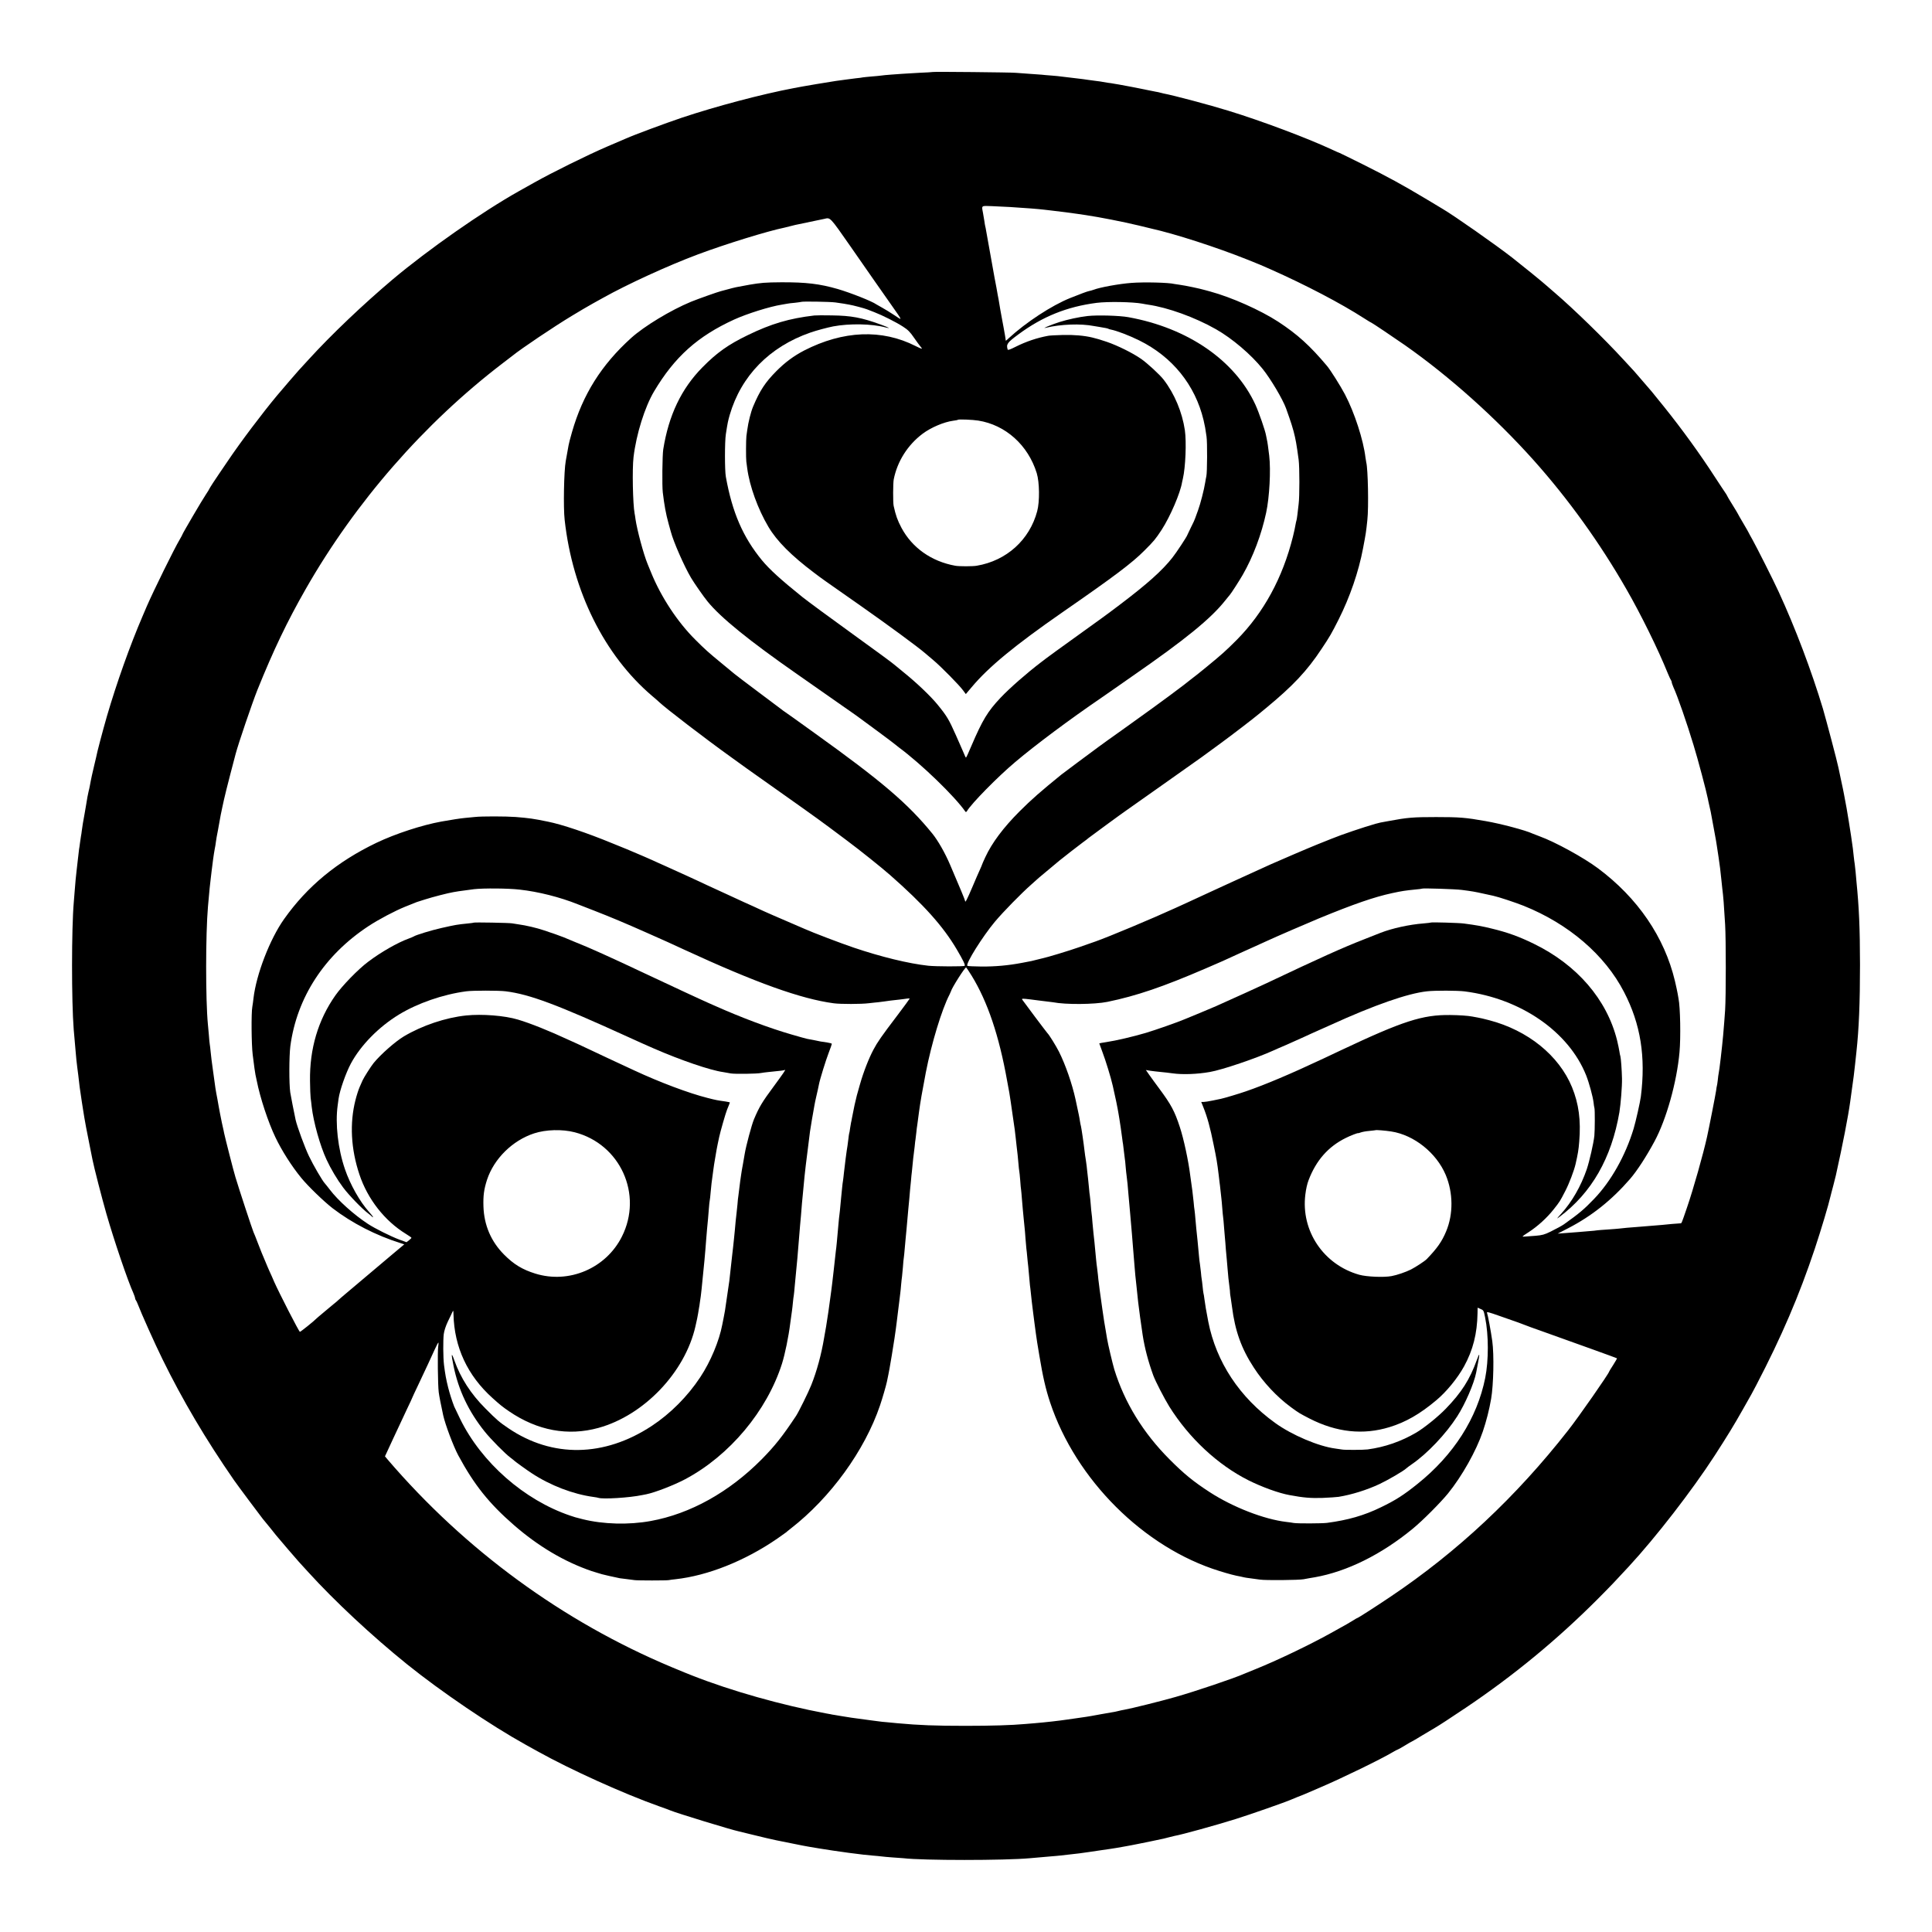 <?xml version="1.0" standalone="no"?>
<!DOCTYPE svg PUBLIC "-//W3C//DTD SVG 20010904//EN"
 "http://www.w3.org/TR/2001/REC-SVG-20010904/DTD/svg10.dtd">
<svg version="1.0" xmlns="http://www.w3.org/2000/svg"
 width="2160pt" height="2160pt" viewBox="0 0 2160 2160"
 preserveAspectRatio="xMidYMid meet">
<g transform="translate(0,2160) scale(0.1,-0.1)"
fill="#000000" stroke="none">
<path d="M10428 20795 c-1 -1 -70 -6 -153 -9 -82 -4 -166 -9 -185 -11 -19 -2
-75 -6 -125 -9 -49 -4 -101 -8 -115 -11 -14 -2 -61 -7 -104 -10 -43 -4 -88 -8
-99 -10 -10 -3 -45 -7 -76 -10 -31 -4 -83 -10 -116 -15 -33 -5 -82 -12 -110
-15 -40 -5 -381 -62 -470 -80 -363 -69 -872 -204 -1255 -332 -183 -62 -524
-188 -625 -233 -11 -5 -105 -45 -210 -90 -216 -93 -617 -291 -810 -400 -71
-40 -150 -84 -175 -98 -411 -231 -1014 -653 -1410 -986 -330 -279 -685 -616
-940 -896 -52 -57 -102 -111 -110 -120 -21 -22 -175 -202 -241 -280 -166 -199
-409 -521 -553 -735 -49 -71 -95 -139 -102 -150 -30 -42 -104 -157 -104 -161
0 -3 -17 -31 -38 -62 -41 -60 -262 -438 -262 -446 0 -3 -14 -29 -31 -58 -63
-106 -291 -570 -366 -742 -19 -44 -40 -94 -47 -110 -143 -332 -292 -752 -400
-1121 -51 -178 -112 -408 -122 -465 -3 -14 -11 -50 -19 -80 -15 -59 -41 -178
-50 -232 -3 -18 -10 -49 -15 -68 -8 -32 -17 -83 -25 -135 -1 -11 -10 -58 -18
-105 -18 -95 -26 -148 -33 -200 -2 -19 -6 -46 -9 -60 -2 -14 -7 -47 -11 -75
-3 -27 -8 -58 -10 -68 -2 -10 -8 -64 -14 -120 -6 -56 -13 -115 -15 -132 -5
-39 -13 -121 -20 -215 -3 -41 -8 -97 -10 -125 -26 -299 -26 -1110 -1 -1425 2
-25 7 -81 11 -125 3 -44 8 -96 10 -115 2 -19 6 -64 9 -100 4 -36 8 -75 10 -85
2 -11 7 -49 11 -85 9 -90 19 -164 40 -300 2 -14 9 -56 15 -95 14 -95 46 -266
76 -410 13 -66 26 -129 28 -140 15 -79 106 -433 156 -607 86 -299 240 -752
301 -885 10 -24 19 -49 19 -56 0 -7 4 -17 8 -22 5 -6 15 -26 22 -45 39 -103
194 -449 276 -615 226 -461 484 -897 801 -1355 33 -48 300 -406 320 -430 12
-14 47 -56 78 -95 31 -38 63 -79 72 -90 28 -34 237 -279 253 -295 8 -9 56 -61
105 -115 299 -329 717 -718 1105 -1031 381 -307 937 -684 1325 -899 22 -12 83
-46 135 -75 374 -208 960 -473 1360 -615 58 -20 114 -41 125 -46 68 -29 685
-218 765 -234 8 -2 69 -17 135 -33 123 -30 247 -60 281 -66 10 -2 89 -18 174
-35 85 -18 171 -34 190 -37 19 -3 73 -12 119 -20 79 -13 224 -35 331 -49 152
-20 193 -24 260 -30 41 -3 89 -8 105 -10 17 -3 71 -7 120 -11 50 -3 106 -7
125 -9 216 -26 1133 -26 1415 0 61 5 173 15 240 21 33 2 78 7 100 9 227 25
230 26 325 40 14 2 75 11 135 20 61 8 136 20 167 25 32 6 70 12 85 15 15 2 49
9 77 14 28 6 62 13 76 15 24 4 260 53 290 60 8 2 33 9 55 14 22 6 51 13 65 16
82 14 465 120 685 189 166 52 557 189 620 217 11 5 45 19 75 31 30 11 69 27
85 34 17 7 95 41 174 75 232 99 670 312 799 389 29 17 55 31 59 31 3 0 39 20
80 45 40 25 76 45 78 45 2 0 57 32 122 72 65 39 127 76 138 82 42 24 166 105
342 223 534 359 1021 760 1478 1218 145 146 206 210 345 361 305 330 707 850
960 1240 144 223 214 337 315 516 47 84 90 160 95 168 5 8 30 56 56 105 282
541 478 998 654 1525 70 211 155 495 175 585 3 11 16 65 31 119 14 55 27 107
29 115 77 345 138 661 160 821 8 52 37 269 40 291 2 14 9 73 15 130 6 57 13
120 15 139 28 259 40 547 40 975 -1 414 -10 630 -40 933 -2 20 -6 66 -9 102
-4 36 -8 76 -10 90 -3 14 -7 52 -11 85 -3 33 -8 74 -10 90 -3 17 -7 48 -10 70
-6 48 -9 64 -35 230 -12 72 -23 139 -25 150 -6 30 -24 127 -29 155 -2 14 -16
81 -31 150 -14 69 -28 135 -31 147 -13 67 -138 538 -173 658 -127 422 -309
905 -496 1310 -56 123 -247 501 -293 583 -23 41 -42 75 -42 77 0 2 -27 49 -60
105 -33 56 -60 103 -60 105 0 2 -27 47 -60 100 -33 53 -60 98 -60 101 0 3 -9
17 -19 32 -11 15 -63 95 -117 177 -166 257 -369 537 -568 785 -119 147 -128
159 -141 174 -6 6 -51 58 -100 116 -50 58 -92 107 -95 110 -3 3 -57 61 -120
130 -211 230 -555 565 -765 745 -38 33 -79 68 -90 78 -41 38 -274 227 -385
314 -187 146 -660 477 -782 548 -9 6 -97 58 -195 117 -261 156 -408 236 -695
380 -141 70 -259 128 -261 128 -3 0 -44 18 -93 41 -271 126 -787 320 -1154
432 -200 62 -609 171 -722 192 -11 2 -27 6 -36 9 -9 3 -33 8 -52 11 -19 3 -64
12 -100 20 -74 16 -257 51 -310 60 -19 3 -46 8 -60 10 -14 3 -41 7 -60 9 -20
3 -47 7 -60 10 -14 3 -47 8 -75 11 -82 11 -108 14 -145 20 -19 3 -53 7 -75 9
-115 13 -162 19 -176 21 -8 2 -53 6 -100 10 -46 3 -97 8 -114 10 -16 2 -79 6
-140 10 -60 4 -128 9 -150 11 -46 5 -922 14 -927 9z m872 -1510 c151 -9 317
-22 380 -30 19 -3 58 -7 85 -10 87 -10 207 -25 280 -36 39 -6 81 -12 95 -14
154 -23 415 -74 590 -116 69 -17 132 -32 140 -34 265 -59 724 -207 1075 -347
143 -57 166 -67 260 -109 394 -175 787 -381 1043 -546 45 -29 85 -53 88 -53 5
0 255 -168 374 -251 493 -346 1010 -808 1436 -1284 387 -433 740 -923 1039
-1445 159 -276 354 -672 460 -935 16 -38 32 -74 37 -80 4 -5 8 -15 8 -22 0 -7
9 -32 19 -56 46 -99 150 -399 225 -647 47 -151 146 -525 160 -600 2 -14 10
-47 16 -75 15 -64 19 -83 25 -120 3 -16 14 -77 25 -135 24 -130 31 -168 35
-200 2 -14 11 -70 19 -125 15 -102 20 -142 31 -250 3 -33 8 -76 10 -95 12 -93
19 -183 32 -405 10 -166 10 -803 0 -959 -8 -113 -10 -139 -22 -281 -12 -134
-43 -400 -50 -425 -2 -8 -7 -42 -10 -75 -4 -32 -8 -62 -10 -65 -1 -3 -6 -27
-9 -55 -5 -38 -80 -421 -101 -515 -43 -194 -154 -587 -224 -790 -63 -184 -60
-177 -74 -177 -18 0 -167 -13 -207 -18 -30 -3 -127 -11 -245 -20 -97 -7 -213
-17 -235 -21 -14 -2 -70 -6 -125 -10 -55 -3 -107 -8 -117 -9 -9 -2 -54 -7
-100 -10 -46 -4 -99 -8 -118 -10 -19 -2 -78 -6 -130 -10 l-95 -7 117 60 c263
136 487 314 693 552 76 88 180 247 273 420 132 245 249 661 279 996 15 164 9
501 -11 600 -2 12 -7 38 -10 57 -3 20 -17 82 -30 139 -117 491 -416 929 -860
1260 -162 121 -480 295 -651 357 -33 12 -69 26 -80 31 -78 37 -358 111 -526
140 -226 40 -292 45 -554 45 -258 0 -319 -5 -533 -45 -90 -16 -96 -17 -143
-30 -130 -37 -383 -122 -494 -168 -27 -11 -97 -39 -155 -62 -107 -43 -421
-178 -520 -222 -30 -14 -95 -44 -145 -66 -49 -22 -130 -59 -180 -82 -49 -23
-106 -49 -125 -57 -42 -19 -127 -58 -235 -108 -88 -41 -168 -78 -260 -120 -33
-15 -89 -41 -125 -57 -258 -118 -740 -320 -890 -373 -36 -12 -118 -41 -183
-64 -113 -40 -368 -117 -412 -125 -11 -2 -40 -9 -65 -16 -49 -13 -51 -14 -165
-35 -151 -29 -300 -42 -452 -41 -83 1 -155 4 -158 8 -22 22 171 329 308 493
95 113 295 317 406 415 41 36 79 70 85 76 10 9 182 153 231 193 64 51 208 164
260 202 33 24 62 46 65 50 6 6 388 286 423 309 12 8 197 139 411 290 214 151
408 289 431 305 24 17 56 40 71 52 16 12 83 61 149 109 116 85 358 270 421
323 17 14 53 44 80 66 298 246 456 413 619 660 93 139 111 171 191 329 127
253 224 535 273 796 32 169 33 173 48 315 16 144 7 575 -12 645 -2 8 -6 33 -9
55 -23 195 -122 501 -229 705 -49 93 -160 270 -201 319 -191 227 -330 353
-547 495 -199 129 -520 272 -759 337 -25 7 -49 14 -55 15 -61 18 -220 51 -285
60 -25 3 -52 7 -60 9 -61 16 -339 23 -481 12 -135 -10 -351 -49 -423 -77 -15
-5 -37 -12 -50 -14 -21 -4 -94 -31 -211 -78 -207 -83 -496 -273 -688 -450 -34
-32 -33 -32 -34 -15 0 6 -4 28 -7 47 -4 19 -11 60 -16 90 -6 30 -12 66 -15 80
-3 14 -12 66 -21 115 -21 127 -23 137 -29 165 -3 14 -10 52 -15 85 -6 33 -15
83 -21 110 -8 43 -81 447 -95 530 -2 17 -7 37 -9 45 -2 8 -7 35 -10 60 -4 25
-11 67 -16 94 -15 80 -22 76 104 71 61 -3 155 -7 207 -10z m-1788 -445 c225
-324 321 -461 458 -656 125 -178 123 -171 31 -109 -45 30 -107 68 -138 85 -31
17 -61 34 -67 38 -45 33 -284 128 -431 171 -202 58 -353 76 -630 75 -178 -1
-232 -6 -355 -27 -161 -29 -160 -29 -245 -52 -33 -9 -67 -18 -75 -20 -37 -9
-254 -86 -335 -119 -227 -94 -523 -273 -669 -405 -333 -301 -541 -633 -661
-1052 -19 -66 -36 -131 -38 -146 -4 -25 -17 -99 -32 -178 -20 -110 -28 -521
-12 -658 88 -797 444 -1513 977 -1967 36 -30 71 -61 79 -69 75 -71 512 -406
796 -610 94 -67 179 -129 190 -137 11 -8 178 -126 370 -262 428 -303 435 -308
734 -532 157 -117 394 -307 491 -392 379 -333 595 -575 747 -833 71 -121 97
-174 88 -183 -9 -9 -323 -8 -407 1 -220 24 -527 99 -832 202 -142 48 -458 168
-551 210 -16 7 -109 47 -206 89 -96 41 -209 90 -250 109 -41 19 -96 44 -124
57 -27 12 -72 33 -100 45 -27 13 -108 50 -180 83 -221 101 -289 133 -307 142
-15 8 -253 116 -388 177 -30 13 -68 30 -85 38 -45 22 -282 125 -345 150 -30
12 -104 43 -165 67 -281 116 -564 211 -720 242 -166 34 -205 39 -360 52 -107
8 -380 9 -456 0 -30 -3 -81 -8 -114 -11 -51 -5 -142 -19 -260 -40 -216 -39
-513 -136 -725 -237 -440 -211 -775 -487 -1035 -855 -158 -223 -310 -617 -341
-884 -3 -30 -9 -72 -13 -95 -13 -68 -10 -422 4 -534 17 -137 26 -200 31 -225
3 -11 9 -42 15 -70 37 -188 127 -461 208 -630 70 -147 182 -324 290 -455 74
-91 250 -261 349 -338 218 -167 484 -304 765 -392 l37 -12 -42 -35 c-24 -19
-65 -54 -93 -78 -49 -42 -397 -336 -525 -443 -36 -30 -72 -62 -82 -71 -9 -9
-29 -26 -45 -38 -15 -12 -37 -30 -48 -40 -11 -10 -47 -40 -80 -67 -33 -27 -64
-54 -70 -60 -24 -26 -174 -146 -182 -146 -10 0 -234 438 -288 560 -15 36 -38
88 -51 115 -12 28 -35 79 -49 115 -15 36 -33 79 -40 95 -7 17 -27 68 -45 115
-18 47 -38 99 -46 115 -13 29 -164 487 -202 615 -21 67 -117 446 -126 490 -2
14 -10 48 -16 75 -6 28 -14 61 -16 75 -2 14 -9 45 -14 70 -5 25 -12 61 -15 80
-3 19 -10 58 -15 85 -20 103 -22 115 -48 310 -12 83 -24 179 -27 215 -3 36 -8
74 -10 85 -2 11 -7 58 -10 105 -4 47 -9 101 -11 120 -26 270 -26 1004 1 1315
17 193 23 251 30 305 3 19 7 58 10 85 10 86 25 198 35 250 6 28 12 66 14 85 2
19 12 76 22 125 9 50 18 97 19 105 3 24 21 111 29 148 2 9 11 51 20 92 9 41
41 170 71 285 31 116 57 217 59 225 30 115 184 566 243 715 180 446 332 764
541 1130 554 970 1323 1852 2202 2524 52 39 102 78 111 85 93 76 463 325 664
446 123 74 140 84 235 138 30 17 80 44 110 61 275 154 731 363 1063 487 310
116 780 261 967 299 8 2 35 8 60 15 25 7 52 13 60 15 22 4 301 63 325 68 70
16 58 29 297 -313z m-174 -621 c34 -5 77 -11 95 -14 17 -3 46 -8 62 -11 39 -6
174 -42 200 -53 11 -5 47 -19 80 -31 91 -35 244 -112 321 -162 55 -35 80 -61
123 -124 30 -43 63 -89 74 -101 27 -30 18 -29 -56 8 -378 192 -810 174 -1247
-50 -115 -60 -213 -132 -310 -230 -125 -126 -185 -218 -260 -396 -25 -60 -54
-173 -66 -265 -3 -19 -7 -48 -9 -65 -5 -36 -6 -250 -1 -285 2 -14 7 -48 10
-75 26 -199 119 -456 237 -655 95 -160 255 -321 514 -516 90 -68 70 -54 526
-373 292 -205 629 -452 711 -523 14 -13 56 -48 92 -78 84 -70 293 -282 333
-338 l31 -42 65 77 c189 226 484 469 1023 843 573 397 770 545 909 685 108
108 121 124 192 231 97 150 210 413 229 534 2 8 5 26 9 40 29 123 41 408 22
540 -30 202 -115 406 -237 565 -41 54 -184 186 -254 234 -97 67 -262 148 -381
189 -80 27 -105 34 -165 49 -89 21 -204 31 -325 28 -77 -2 -151 -6 -165 -9
-126 -23 -247 -64 -363 -122 -61 -31 -89 -41 -91 -32 -18 59 -6 77 119 169
270 200 543 310 875 353 127 16 404 11 512 -9 12 -3 40 -7 63 -11 223 -32 526
-142 760 -275 180 -102 393 -283 522 -444 90 -112 224 -338 261 -440 6 -16 22
-64 37 -105 15 -41 36 -109 47 -150 24 -92 33 -142 57 -320 11 -83 11 -416 0
-495 -4 -33 -11 -87 -14 -120 -4 -33 -9 -63 -11 -66 -2 -4 -6 -24 -10 -45 -3
-22 -16 -82 -29 -134 -115 -461 -327 -850 -629 -1155 -125 -125 -162 -158
-341 -305 -102 -83 -98 -80 -175 -139 -36 -28 -69 -54 -75 -59 -5 -4 -41 -31
-80 -60 -38 -28 -74 -55 -80 -60 -23 -19 -316 -231 -525 -380 -124 -88 -243
-173 -265 -190 -92 -67 -401 -298 -420 -313 -230 -187 -334 -278 -465 -409
-182 -182 -310 -353 -384 -513 -20 -43 -36 -80 -36 -82 0 -3 -11 -28 -24 -57
-14 -29 -52 -118 -86 -198 -58 -136 -80 -179 -80 -153 0 9 -56 144 -167 403
-57 134 -136 272 -199 350 -273 336 -566 586 -1318 1125 -239 172 -291 209
-326 233 -14 9 -32 22 -40 29 -8 6 -125 94 -260 195 -135 101 -256 193 -270
205 -14 12 -81 68 -150 124 -139 114 -180 151 -285 256 -200 198 -386 481
-496 753 -17 41 -34 84 -39 95 -46 112 -117 378 -135 500 -3 23 -7 51 -10 64
-20 107 -28 499 -12 631 31 258 126 560 230 735 230 386 487 616 896 803 143
65 397 145 531 166 19 3 45 8 57 10 12 3 53 8 90 11 37 4 70 9 71 10 8 7 321
2 380 -6z m1598 -1321 c306 -48 558 -274 655 -588 31 -101 34 -318 5 -425 -85
-321 -343 -554 -676 -610 -47 -8 -196 -8 -240 0 -266 48 -482 200 -602 425
-45 86 -63 136 -87 245 -8 40 -7 251 1 295 40 202 156 385 322 510 93 70 238
132 342 146 27 3 51 8 54 11 7 7 163 1 226 -9z m-5126 -5244 c209 -23 450 -84
650 -164 25 -10 106 -42 180 -70 192 -75 343 -138 595 -250 213 -94 254 -113
414 -187 804 -371 1306 -551 1673 -600 74 -10 309 -10 393 1 39 4 85 10 104
11 19 2 50 6 70 9 39 6 84 12 171 21 30 4 67 8 83 11 15 2 27 2 27 -1 0 -3
-62 -87 -138 -188 -180 -237 -222 -298 -266 -381 -52 -97 -112 -250 -152 -391
-31 -105 -41 -145 -60 -230 -7 -31 -24 -117 -30 -150 -2 -16 -7 -37 -9 -45 -2
-8 -7 -37 -11 -65 -3 -27 -8 -53 -10 -56 -1 -3 -6 -31 -9 -63 -4 -31 -8 -66
-10 -77 -7 -34 -34 -241 -40 -304 -3 -33 -8 -71 -10 -85 -3 -14 -7 -50 -10
-80 -3 -30 -7 -75 -10 -100 -3 -25 -7 -72 -10 -105 -3 -33 -7 -76 -10 -95 -3
-19 -7 -62 -10 -95 -17 -192 -24 -272 -30 -310 -2 -16 -7 -57 -10 -90 -3 -33
-10 -94 -15 -135 -5 -41 -12 -100 -15 -130 -4 -30 -8 -66 -10 -80 -2 -14 -7
-47 -10 -74 -8 -69 -38 -273 -49 -336 -3 -14 -12 -70 -22 -125 -31 -188 -82
-375 -144 -530 -32 -81 -140 -299 -170 -345 -150 -226 -237 -336 -385 -486
-364 -367 -798 -609 -1240 -689 -246 -45 -531 -37 -760 20 -88 22 -86 22 -140
40 -514 174 -992 594 -1230 1080 -32 66 -62 129 -67 140 -25 65 -49 140 -67
210 -24 95 -34 152 -47 255 -10 83 -11 272 -3 343 5 39 22 91 46 142 22 44 44
91 50 105 11 23 12 21 13 -25 9 -367 157 -684 436 -935 88 -79 110 -97 186
-149 317 -216 658 -279 999 -185 508 140 967 620 1084 1135 14 59 27 124 30
145 3 22 8 49 10 61 3 12 7 41 10 65 3 24 8 54 10 68 3 23 15 129 20 190 1 14
5 54 9 90 10 99 15 148 22 235 3 44 7 96 9 115 2 19 6 73 10 120 4 47 9 99 11
115 1 17 5 66 9 110 3 44 8 87 10 95 2 8 7 49 10 90 4 41 8 86 10 100 6 39 14
101 20 150 3 25 12 86 21 135 15 91 19 110 28 155 3 14 11 50 17 80 12 57 73
270 88 305 16 39 31 76 31 79 0 2 -21 7 -47 11 -94 13 -109 16 -203 40 -210
53 -534 175 -820 308 -250 116 -370 172 -494 231 -76 36 -140 66 -141 66 -2 0
-47 21 -102 46 -208 97 -424 184 -563 225 -149 45 -401 64 -578 46 -230 -24
-492 -112 -697 -234 -95 -57 -259 -201 -338 -298 -30 -37 -109 -161 -124 -195
-6 -14 -21 -47 -33 -75 -12 -27 -33 -92 -46 -144 -66 -259 -51 -547 44 -831
91 -275 283 -520 520 -665 34 -21 62 -40 62 -44 0 -3 -12 -15 -27 -27 l-28
-22 -80 29 c-96 36 -273 124 -352 176 -156 102 -335 263 -425 382 -24 31 -48
62 -55 69 -28 29 -130 204 -179 307 -46 95 -132 330 -149 405 -18 86 -54 266
-60 307 -14 96 -13 406 1 516 72 544 381 1019 874 1343 114 75 294 170 410
217 47 19 94 38 105 42 11 5 22 9 25 10 3 1 42 13 88 28 90 29 266 74 322 83
19 3 46 7 60 10 35 5 93 13 170 23 104 12 385 10 510 -5z m10530 -3 c123 -16
145 -20 245 -42 50 -11 99 -22 110 -24 60 -13 244 -74 340 -112 503 -202 908
-549 1122 -964 186 -358 244 -725 188 -1169 -8 -62 -57 -280 -81 -359 -91
-301 -253 -589 -443 -786 -111 -116 -165 -161 -336 -283 -26 -18 -76 -45 -150
-82 -67 -33 -94 -40 -165 -46 -47 -3 -102 -8 -123 -9 -36 -3 -36 -2 40 47 105
68 207 161 283 257 71 90 69 87 131 207 42 81 97 225 114 299 26 114 34 160
41 251 20 239 -5 424 -81 610 -146 354 -493 635 -926 748 -51 14 -110 27 -129
30 -19 3 -46 8 -60 11 -46 9 -145 16 -245 17 -311 4 -530 -67 -1225 -395 -52
-24 -140 -66 -195 -92 -364 -171 -647 -291 -865 -366 -77 -27 -242 -76 -280
-84 -8 -2 -50 -10 -92 -19 -42 -9 -89 -16 -102 -16 l-26 0 21 -52 c48 -119 79
-234 118 -428 33 -160 39 -197 56 -335 4 -33 8 -71 10 -85 2 -14 7 -52 10 -85
3 -33 8 -73 10 -90 2 -16 7 -66 10 -110 3 -44 8 -91 10 -105 2 -14 7 -63 10
-110 4 -47 8 -101 10 -120 2 -19 7 -75 10 -125 4 -49 9 -103 11 -120 2 -16 6
-64 9 -105 7 -83 10 -119 21 -200 4 -30 7 -58 6 -62 -1 -4 3 -31 8 -60 5 -29
11 -73 14 -98 34 -268 104 -466 244 -680 108 -167 257 -326 413 -441 94 -69
96 -69 209 -128 303 -155 600 -187 896 -96 180 55 339 146 522 300 114 95 238
247 310 378 101 184 147 368 151 594 l1 63 28 -12 c40 -17 39 -16 56 -98 40
-197 40 -478 1 -675 -90 -450 -353 -862 -758 -1186 -153 -123 -245 -182 -407
-260 -188 -92 -370 -144 -605 -175 -59 -7 -327 -8 -370 -1 -16 3 -55 9 -85 12
-246 29 -595 164 -854 332 -182 118 -289 205 -451 368 -294 295 -502 633 -617
1005 -19 64 -72 287 -81 345 -3 17 -10 57 -15 90 -6 33 -14 78 -17 100 -3 22
-12 83 -20 135 -14 96 -18 124 -30 215 -3 28 -8 64 -10 81 -3 17 -7 57 -10 90
-3 32 -8 70 -10 84 -3 14 -7 57 -11 95 -3 39 -7 81 -9 95 -1 14 -6 57 -9 95
-4 39 -9 84 -11 100 -2 17 -7 68 -11 115 -3 47 -8 94 -10 105 -2 11 -6 54 -9
95 -3 41 -8 86 -10 100 -3 14 -7 54 -10 90 -4 36 -8 81 -10 100 -3 19 -7 59
-10 88 -2 29 -9 81 -14 115 -6 34 -13 85 -16 112 -8 74 -35 258 -40 275 -3 8
-7 33 -11 55 -5 37 -14 80 -49 242 -38 175 -112 388 -186 536 -35 68 -109 188
-129 207 -7 6 -273 360 -282 375 -7 12 7 12 97 1 28 -4 66 -9 85 -11 19 -2 59
-7 89 -11 30 -3 63 -7 73 -9 141 -28 464 -25 608 4 326 67 622 168 1100 374
159 68 213 92 390 174 30 14 94 43 142 64 48 21 116 52 150 68 101 47 453 199
583 253 394 162 620 240 820 283 111 24 146 29 265 41 36 3 66 7 68 9 8 7 370
-5 442 -14z m-5477 -959 c179 -292 307 -672 397 -1177 11 -60 22 -119 24 -130
5 -24 23 -151 40 -270 11 -81 17 -121 21 -145 2 -14 6 -52 10 -85 3 -33 8 -78
11 -100 10 -80 14 -121 20 -190 3 -38 7 -77 9 -85 2 -8 7 -55 11 -105 3 -49 8
-98 10 -108 1 -9 6 -54 9 -100 3 -45 8 -98 10 -117 2 -19 6 -66 10 -105 3 -38
8 -83 10 -100 2 -16 7 -70 10 -120 4 -49 8 -101 10 -115 2 -14 7 -56 10 -95 4
-38 8 -86 11 -105 2 -19 6 -69 10 -110 3 -41 7 -86 9 -100 2 -14 7 -52 10 -85
8 -74 11 -107 25 -215 6 -47 13 -103 16 -125 7 -57 25 -185 30 -215 2 -14 13
-79 24 -145 39 -236 71 -375 120 -523 287 -865 1049 -1625 1893 -1886 103 -32
173 -51 237 -62 14 -3 32 -7 40 -9 8 -2 38 -7 65 -10 28 -4 77 -11 110 -15 63
-10 439 -6 490 4 17 3 46 9 65 12 19 3 46 8 60 10 360 64 744 254 1095 543
110 90 307 288 394 394 157 194 315 475 389 692 40 118 72 244 93 366 27 158
34 492 13 644 -16 115 -49 292 -59 318 -6 14 20 7 136 -34 79 -28 176 -62 214
-75 39 -14 79 -29 90 -34 11 -5 83 -31 160 -58 420 -150 848 -304 853 -308 2
-1 -17 -35 -42 -74 -25 -39 -46 -72 -46 -75 0 -18 -341 -508 -457 -655 -584
-746 -1240 -1360 -1991 -1864 -176 -118 -360 -236 -368 -236 -2 0 -23 -11 -45
-26 -47 -29 -67 -41 -248 -141 -237 -132 -607 -309 -841 -403 -58 -23 -114
-46 -125 -51 -111 -50 -549 -198 -775 -262 -153 -44 -502 -131 -570 -142 -19
-3 -51 -10 -70 -15 -20 -5 -51 -12 -70 -14 -19 -3 -73 -12 -120 -21 -47 -9
-96 -18 -110 -20 -14 -2 -38 -6 -55 -9 -16 -2 -66 -10 -110 -16 -44 -6 -91
-13 -105 -15 -94 -14 -236 -30 -365 -41 -38 -3 -88 -7 -110 -9 -144 -13 -365
-20 -660 -20 -344 0 -519 7 -760 29 -38 4 -95 9 -125 12 -30 2 -68 6 -85 9
-16 2 -48 6 -70 9 -216 28 -294 40 -355 51 -14 3 -43 8 -65 11 -22 3 -44 7
-50 9 -5 1 -28 5 -50 9 -498 93 -1058 251 -1495 423 -76 30 -69 27 -235 96
-1213 509 -2304 1307 -3171 2319 l-30 36 20 43 c11 24 44 95 73 158 30 63 63
135 75 160 11 25 47 101 79 169 33 68 59 125 59 127 0 1 27 61 61 131 93 197
151 321 189 406 19 43 38 77 41 78 3 0 2 -21 -2 -47 -8 -53 -4 -429 6 -508 5
-41 25 -143 50 -258 23 -104 114 -346 168 -447 177 -329 344 -538 622 -780
272 -237 565 -411 870 -515 28 -9 57 -18 65 -20 8 -2 31 -9 50 -15 29 -8 113
-27 200 -45 8 -1 44 -6 80 -10 36 -5 74 -10 85 -11 32 -5 358 -5 382 0 12 3
46 7 75 10 362 40 776 205 1138 454 52 36 97 68 100 71 3 3 25 22 50 41 445
345 828 873 999 1378 28 83 67 218 77 265 9 41 25 122 30 152 3 17 14 80 24
140 19 110 44 277 55 370 3 28 10 86 16 130 5 44 12 98 15 120 2 22 7 56 9 75
3 19 7 64 10 100 3 36 8 76 10 90 2 14 6 61 10 105 3 44 7 91 10 105 2 14 7
59 10 100 3 41 8 91 10 110 2 19 7 67 10 105 6 75 13 153 20 225 2 25 7 77 11
115 3 39 7 86 9 105 2 19 6 64 10 100 3 36 7 81 10 100 2 19 7 64 10 100 3 36
8 76 10 90 2 14 7 54 11 90 3 36 8 74 10 85 2 11 6 45 9 75 3 30 7 66 10 80 5
34 13 95 20 150 15 110 34 222 76 440 63 323 178 704 265 871 8 16 15 32 16
36 9 38 159 274 170 267 4 -3 31 -44 61 -92z m-4438 -1751 c510 -132 765 -695
528 -1166 -178 -355 -591 -531 -968 -414 -145 45 -242 104 -350 213 -145 146
-223 328 -230 536 -4 122 6 195 40 300 78 236 285 440 527 519 133 43 313 48
453 12z m9129 9 c255 -39 505 -239 609 -485 84 -200 86 -439 5 -632 -47 -113
-100 -189 -217 -310 -21 -22 -122 -88 -176 -116 -58 -29 -157 -63 -218 -74
-87 -16 -277 -8 -360 15 -399 112 -654 491 -603 897 7 60 21 122 36 160 84
221 219 375 415 472 53 27 140 60 140 54 0 -1 13 2 28 8 16 6 58 14 95 17 37
4 68 7 69 8 6 5 112 -4 177 -14z"/>
<path d="M9105 18073 c-281 -33 -482 -92 -745 -220 -217 -105 -345 -195 -507
-360 -235 -238 -377 -535 -438 -918 -10 -65 -14 -404 -5 -480 17 -142 34 -238
65 -350 9 -33 20 -73 25 -90 29 -112 150 -387 226 -515 34 -58 142 -213 185
-265 147 -181 466 -439 998 -810 495 -346 611 -427 666 -466 101 -73 410 -302
415 -308 3 -3 31 -25 62 -49 250 -185 623 -546 741 -716 5 -7 11 -5 18 6 50
85 345 385 539 548 237 200 607 475 965 720 36 25 80 55 98 68 18 13 127 89
242 169 599 415 886 649 1046 853 24 30 46 57 49 60 9 7 112 167 143 222 116
201 211 454 263 697 37 173 53 474 34 636 -11 92 -20 157 -25 175 -2 8 -7 31
-10 50 -9 56 -81 262 -120 347 -228 494 -755 857 -1420 977 -99 18 -345 25
-455 13 -97 -11 -222 -38 -317 -68 -90 -29 -203 -76 -153 -64 171 41 391 49
540 20 14 -2 39 -7 55 -9 72 -12 99 -17 107 -22 4 -3 18 -7 30 -9 64 -13 197
-63 313 -120 372 -183 627 -499 721 -892 17 -74 19 -86 33 -183 10 -63 8 -404
-2 -445 -3 -11 -8 -40 -12 -65 -12 -80 -55 -246 -81 -316 -14 -38 -29 -78 -32
-88 -3 -11 -23 -56 -46 -100 -22 -45 -40 -83 -41 -86 -2 -15 -124 -200 -168
-255 -114 -145 -281 -294 -593 -530 -51 -38 -103 -78 -116 -87 -13 -9 -51 -37
-86 -63 -35 -25 -177 -127 -315 -227 -139 -99 -274 -198 -302 -219 -27 -21
-55 -42 -60 -46 -155 -118 -347 -286 -449 -394 -144 -153 -201 -247 -327 -541
-29 -70 -56 -128 -59 -128 -3 0 -14 21 -24 48 -11 26 -33 76 -49 112 -16 36
-35 79 -42 95 -76 171 -99 210 -201 335 -77 95 -237 248 -389 370 -44 36 -82
67 -85 70 -16 16 -204 155 -475 350 -262 189 -502 366 -565 416 -243 195 -366
308 -451 410 -213 260 -332 534 -404 934 -13 70 -13 394 0 475 20 131 24 147
43 215 128 439 445 763 902 922 69 24 189 56 255 69 181 34 433 30 584 -11 68
-18 40 -2 -56 33 -213 77 -324 98 -543 101 -91 2 -178 1 -195 -1z"/>
<path d="M5298 11285 c-2 -2 -30 -6 -63 -9 -128 -13 -139 -15 -299 -51 -112
-25 -289 -79 -311 -95 -5 -3 -32 -15 -60 -25 -119 -43 -310 -152 -448 -257
-114 -85 -289 -266 -367 -376 -194 -276 -289 -597 -284 -957 1 -82 4 -168 7
-190 3 -22 9 -67 12 -100 20 -172 94 -436 166 -590 47 -102 119 -223 185 -311
64 -86 215 -242 279 -289 22 -17 43 -34 47 -40 4 -5 8 -6 8 -1 0 4 -20 31 -45
58 -102 113 -211 307 -269 478 -78 228 -109 507 -81 710 4 30 9 64 10 75 13
94 81 288 138 395 110 204 311 409 537 547 209 127 490 225 752 260 71 10 367
10 443 0 268 -34 570 -147 1373 -513 134 -61 165 -75 277 -124 310 -135 636
-246 780 -266 22 -3 60 -10 85 -15 45 -8 293 -5 340 5 14 3 48 7 75 10 146 14
181 19 190 24 15 9 -16 -36 -124 -183 -131 -177 -163 -230 -222 -370 -25 -60
-88 -294 -103 -385 -2 -14 -11 -63 -19 -110 -9 -47 -19 -105 -22 -130 -3 -25
-8 -56 -10 -70 -2 -14 -7 -50 -10 -80 -3 -30 -8 -66 -10 -80 -3 -14 -7 -56
-10 -95 -4 -38 -8 -81 -10 -95 -2 -14 -6 -54 -10 -90 -3 -36 -8 -85 -10 -110
-3 -25 -7 -70 -10 -100 -3 -30 -7 -68 -9 -85 -2 -16 -7 -59 -11 -95 -6 -61
-19 -175 -31 -280 -5 -39 -31 -215 -49 -335 -4 -22 -10 -58 -15 -80 -5 -22
-12 -56 -15 -75 -34 -181 -131 -414 -246 -587 -141 -214 -334 -408 -544 -546
-529 -348 -1110 -358 -1601 -25 -102 69 -127 90 -259 223 -161 161 -276 340
-345 535 -35 100 -38 78 -9 -63 54 -267 168 -508 348 -732 65 -82 229 -248
286 -290 22 -17 42 -32 45 -36 7 -8 148 -110 195 -140 208 -137 462 -234 690
-265 22 -3 47 -7 55 -10 51 -17 347 1 490 31 14 3 35 7 46 9 98 20 307 101
434 168 497 264 915 764 1083 1293 33 105 73 298 92 450 4 28 8 64 11 80 2 17
6 46 9 65 3 19 7 60 10 90 3 30 7 66 10 80 2 14 7 59 10 100 4 41 8 89 10 105
5 45 14 142 20 210 5 71 23 287 30 365 3 30 7 80 10 110 7 95 16 194 20 230 2
19 7 67 10 105 12 137 27 264 71 605 4 31 35 216 50 295 3 17 11 58 19 91 8
34 17 74 20 88 3 14 8 38 11 53 11 58 77 270 110 356 19 49 34 92 34 97 0 4
-24 11 -52 15 -29 4 -62 9 -73 11 -42 9 -121 25 -148 29 -15 3 -96 25 -180 50
-245 71 -553 186 -847 317 -25 11 -58 26 -75 33 -74 32 -476 219 -690 320
-220 104 -365 171 -500 232 -156 70 -203 90 -320 137 -49 20 -99 41 -110 46
-24 10 -137 51 -221 78 -82 28 -206 57 -289 68 -22 3 -53 8 -70 11 -32 6 -421
13 -427 8z"/>
<path d="M15999 11286 c-2 -2 -40 -6 -84 -10 -158 -12 -352 -55 -480 -105 -11
-5 -92 -36 -180 -71 -249 -97 -494 -208 -1090 -490 -90 -42 -354 -163 -570
-259 -22 -10 -103 -44 -180 -76 -77 -32 -153 -63 -170 -70 -66 -29 -336 -124
-435 -153 -139 -41 -334 -87 -437 -102 -46 -7 -83 -14 -83 -15 0 -2 16 -45 35
-96 35 -91 96 -289 116 -379 29 -126 52 -237 64 -310 4 -25 9 -52 10 -60 5
-24 24 -161 31 -215 3 -27 8 -58 10 -69 2 -10 6 -44 9 -75 3 -31 8 -67 10 -81
3 -14 7 -56 10 -95 3 -38 8 -81 10 -95 2 -14 7 -56 11 -95 3 -38 7 -86 9 -105
4 -40 13 -146 21 -235 3 -33 7 -80 9 -105 2 -25 7 -76 10 -115 3 -38 7 -95 10
-125 7 -83 14 -167 20 -245 5 -65 10 -118 20 -205 4 -34 15 -139 20 -190 6
-55 34 -262 50 -365 23 -149 63 -299 119 -453 25 -67 123 -257 178 -346 222
-355 543 -654 888 -827 151 -75 335 -142 455 -164 160 -30 240 -36 370 -32 77
3 158 9 180 12 147 24 318 77 460 144 95 45 270 147 297 174 7 7 36 28 63 47
171 117 381 338 507 535 89 138 188 367 212 490 3 17 12 64 20 105 22 113 19
123 -13 35 -78 -217 -170 -362 -347 -545 -87 -90 -240 -213 -329 -266 -170
-100 -352 -163 -545 -189 -45 -6 -259 -7 -286 -1 -12 2 -45 7 -75 11 -186 24
-487 151 -674 287 -397 286 -657 680 -746 1130 -22 112 -37 201 -44 258 -3 25
-7 52 -10 60 -2 8 -7 44 -10 80 -4 36 -8 72 -10 80 -2 8 -6 44 -9 80 -4 36 -9
76 -11 90 -3 14 -7 52 -10 85 -8 92 -25 266 -30 305 -2 19 -7 69 -10 110 -3
41 -8 86 -10 100 -3 14 -7 54 -10 90 -6 65 -22 193 -30 240 -2 14 -6 43 -9 65
-19 155 -72 403 -115 533 -59 181 -99 254 -231 432 -39 52 -88 120 -110 151
l-39 56 47 -8 c26 -4 80 -10 120 -14 40 -4 98 -10 130 -15 112 -16 278 -10
418 15 136 23 524 155 710 240 16 8 82 36 145 63 63 28 150 67 194 87 44 21
121 55 170 77 50 22 108 48 130 58 489 223 864 354 1080 377 88 10 341 9 420
-1 627 -80 1163 -450 1358 -938 33 -83 75 -237 83 -303 3 -27 7 -56 10 -64 6
-18 5 -252 -1 -310 -9 -84 -55 -284 -85 -374 -65 -189 -165 -363 -285 -496
-54 -59 -56 -63 -20 -36 359 268 582 657 670 1170 15 92 31 292 29 376 -2 98
-12 232 -18 250 -3 8 -8 32 -11 54 -3 22 -15 78 -26 124 -114 457 -448 845
-934 1081 -162 79 -292 126 -466 168 -110 27 -170 38 -314 57 -46 7 -361 16
-366 11z"/>
</g>
</svg>
